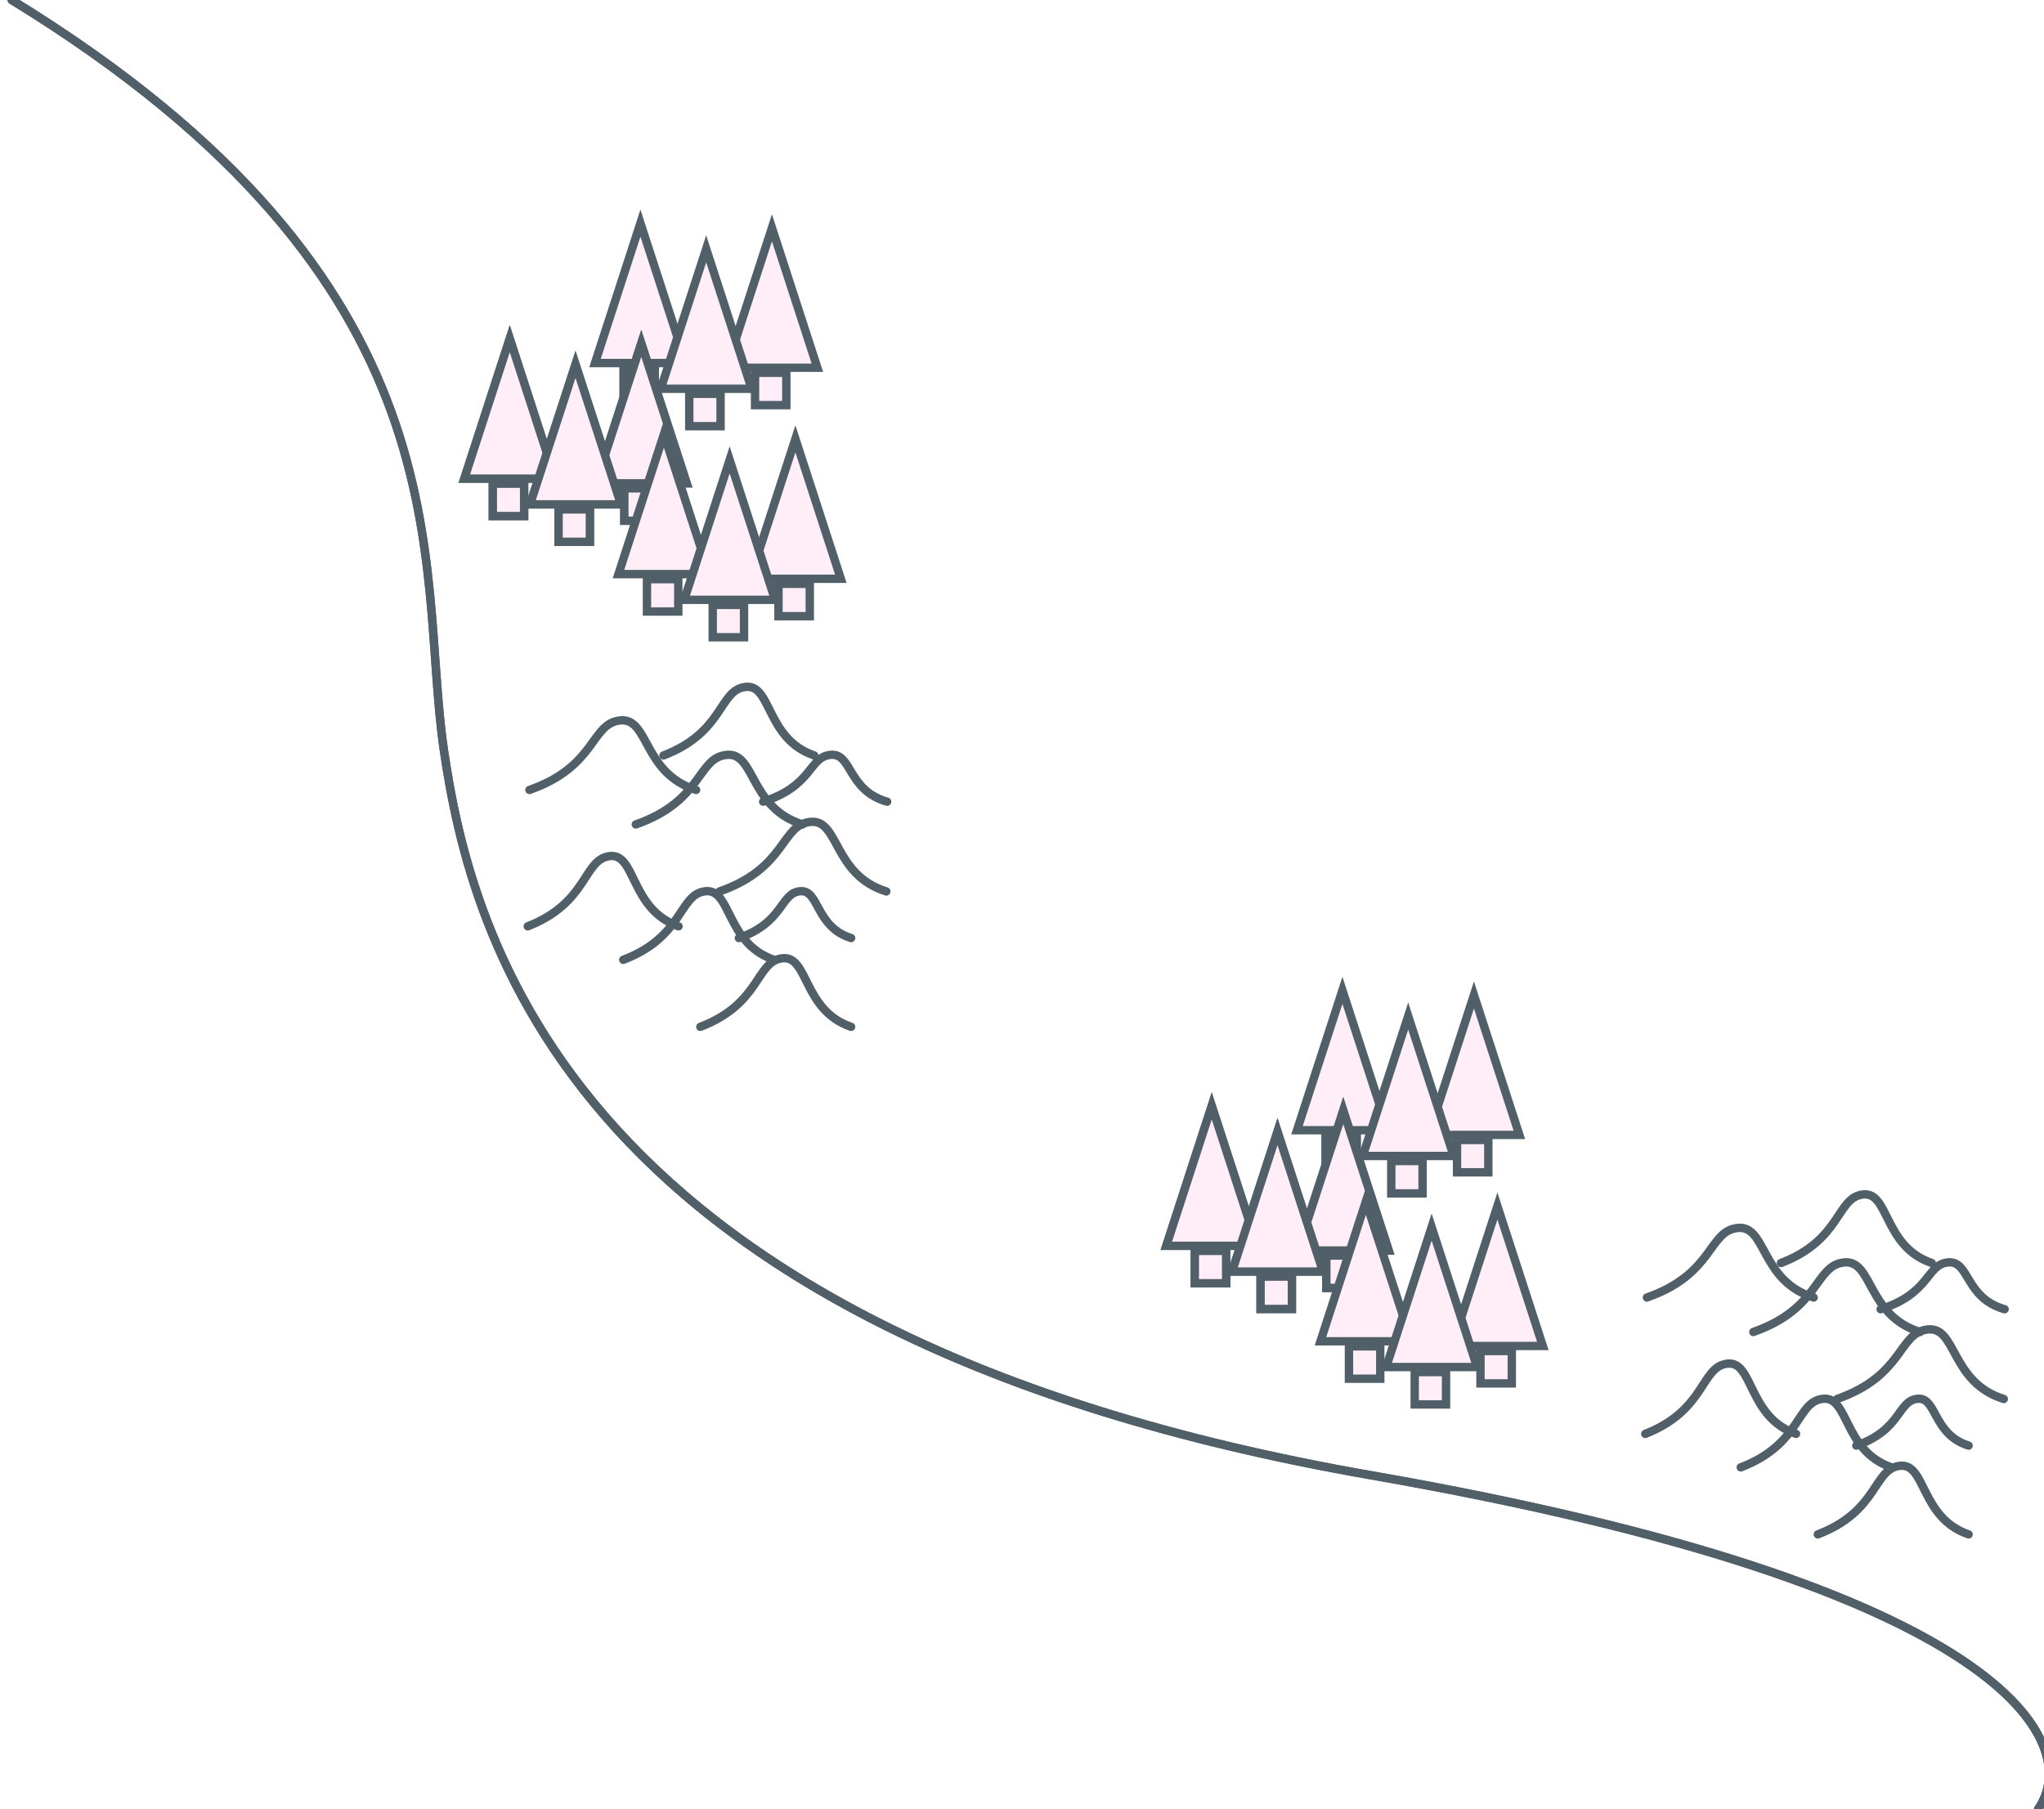 <svg width="1220" height="1080" viewBox="0 0 1220 1080" fill="none" xmlns="http://www.w3.org/2000/svg">
<g filter="url(#filter0_f_112_2)">
<path d="M7 0C283.437 169.582 248.665 336.688 264.892 447.473C281.119 558.258 339.652 797.158 818.346 880.711C1201.3 947.553 1243.34 1041.42 1216.48 1080" stroke="#515f69" stroke-width="5" stroke-linecap="round"/>
<path d="M355.138 216.73L382.25 133.196L409.362 216.73H355.138Z" fill="#ffeef8" stroke="#515f69" stroke-width="5"/>
<rect x="-5" y="5" width="18.683" height="19.324" transform="matrix(-1 0 0 1 385.837 214.748)" fill="#ffeef8" stroke="#515f69" stroke-width="5"/>
<path d="M433.638 219.523L460.75 135.989L487.862 219.523H433.638Z" fill="#ffeef8" stroke="#515f69" stroke-width="5"/>
<rect x="-5" y="5" width="18.683" height="19.324" transform="matrix(-1 0 0 1 464.337 217.541)" fill="#ffeef8" stroke="#515f69" stroke-width="5"/>
<path d="M394.388 232.09L421.5 148.557L448.612 232.09H394.388Z" fill="#ffeef8" stroke="#515f69" stroke-width="5"/>
<rect x="-5" y="5" width="18.683" height="19.324" transform="matrix(-1 0 0 1 425.087 230.108)" fill="#ffeef8" stroke="#515f69" stroke-width="5"/>
<path d="M277.138 285.73L304.25 202.196L331.362 285.73H277.138Z" fill="#ffeef8" stroke="#515f69" stroke-width="5"/>
<rect x="-5" y="5" width="18.683" height="19.324" transform="matrix(-1 0 0 1 307.837 283.748)" fill="#ffeef8" stroke="#515f69" stroke-width="5"/>
<path d="M355.638 288.523L382.75 204.989L409.862 288.523H355.638Z" fill="#ffeef8" stroke="#515f69" stroke-width="5"/>
<rect x="-5" y="5" width="18.683" height="19.324" transform="matrix(-1 0 0 1 386.337 286.541)" fill="#ffeef8" stroke="#515f69" stroke-width="5"/>
<path d="M316.388 301.09L343.5 217.557L370.612 301.09H316.388Z" fill="#ffeef8" stroke="#515f69" stroke-width="5"/>
<rect x="-5" y="5" width="18.683" height="19.324" transform="matrix(-1 0 0 1 347.087 299.108)" fill="#ffeef8" stroke="#515f69" stroke-width="5"/>
<path d="M277.138 285.73L304.25 202.196L331.362 285.73H277.138Z" fill="#ffeef8" stroke="#515f69" stroke-width="5"/>
<rect x="-5" y="5" width="18.683" height="19.324" transform="matrix(-1 0 0 1 307.837 283.748)" fill="#ffeef8" stroke="#515f69" stroke-width="5"/>
<path d="M355.638 288.523L382.75 204.989L409.862 288.523H355.638Z" fill="#ffeef8" stroke="#515f69" stroke-width="5"/>
<rect x="-5" y="5" width="18.683" height="19.324" transform="matrix(-1 0 0 1 386.337 286.541)" fill="#ffeef8" stroke="#515f69" stroke-width="5"/>
<path d="M316.388 301.09L343.5 217.557L370.612 301.09H316.388Z" fill="#ffeef8" stroke="#515f69" stroke-width="5"/>
<rect x="-5" y="5" width="18.683" height="19.324" transform="matrix(-1 0 0 1 347.087 299.108)" fill="#ffeef8" stroke="#515f69" stroke-width="5"/>
<path d="M369.138 342.73L396.25 259.196L423.362 342.73H369.138Z" fill="#ffeef8" stroke="#515f69" stroke-width="5"/>
<rect x="-5" y="5" width="18.683" height="19.324" transform="matrix(-1 0 0 1 399.837 340.748)" fill="#ffeef8" stroke="#515f69" stroke-width="5"/>
<path d="M447.638 345.523L474.75 261.989L501.862 345.523H447.638Z" fill="#ffeef8" stroke="#515f69" stroke-width="5"/>
<rect x="-5" y="5" width="18.683" height="19.324" transform="matrix(-1 0 0 1 478.337 343.541)" fill="#ffeef8" stroke="#515f69" stroke-width="5"/>
<path d="M408.388 358.09L435.5 274.557L462.612 358.09H408.388Z" fill="#ffeef8" stroke="#515f69" stroke-width="5"/>
<rect x="-5" y="5" width="18.683" height="19.324" transform="matrix(-1 0 0 1 439.087 356.108)" fill="#ffeef8" stroke="#515f69" stroke-width="5"/>
<path d="M316 471.586C356 457.586 352.5 432.086 370 430.086C387.5 428.086 383.5 461.586 415.5 471.586" stroke="#515f69" stroke-width="5" stroke-linecap="round"/>
<path d="M379.5 492.172C419.5 478.172 416 452.672 433.5 450.672C451 448.672 447 482.172 479 492.172" stroke="#515f69" stroke-width="5" stroke-linecap="round"/>
<path d="M429.5 532.172C469.5 518.172 466 492.672 483.5 490.672C501 488.672 497 522.172 529 532.172" stroke="#515f69" stroke-width="5" stroke-linecap="round"/>
<path d="M455.5 478.586C485.249 469.16 482.646 451.99 495.661 450.644C508.676 449.297 505.701 471.853 529.5 478.586" stroke="#515f69" stroke-width="5" stroke-linecap="round"/>
<path d="M315 553C351.181 538.861 348.015 513.107 363.844 511.087C379.673 509.067 376.055 542.9 405 553" stroke="#515f69" stroke-width="5" stroke-linecap="round"/>
<path d="M372 573C408.181 559.197 405.015 534.056 420.844 532.085C436.673 530.113 433.055 563.141 462 573" stroke="#515f69" stroke-width="5" stroke-linecap="round"/>
<path d="M396 451C432.181 437.197 429.015 412.056 444.844 410.085C460.673 408.113 457.055 441.141 486 451" stroke="#515f69" stroke-width="5" stroke-linecap="round"/>
<path d="M418 613C454.181 599.197 451.015 574.056 466.844 572.085C482.673 570.113 479.055 603.141 508 613" stroke="#515f69" stroke-width="5" stroke-linecap="round"/>
<path d="M441 560C467.935 550.574 465.578 533.404 477.362 532.058C489.146 530.711 486.452 553.267 508 560" stroke="#515f69" stroke-width="5" stroke-linecap="round"/>
<path d="M774.138 674.73L801.25 591.196L828.362 674.73H774.138Z" fill="#ffeef8" stroke="#515f69" stroke-width="5"/>
<rect x="-5" y="5" width="18.683" height="19.324" transform="matrix(-1 0 0 1 804.837 672.748)" fill="#ffeef8" stroke="#515f69" stroke-width="5"/>
<path d="M852.638 677.523L879.75 593.989L906.862 677.523H852.638Z" fill="#ffeef8" stroke="#515f69" stroke-width="5"/>
<rect x="-5" y="5" width="18.683" height="19.324" transform="matrix(-1 0 0 1 883.337 675.541)" fill="#ffeef8" stroke="#515f69" stroke-width="5"/>
<path d="M813.388 690.09L840.5 606.557L867.612 690.09H813.388Z" fill="#ffeef8" stroke="#515f69" stroke-width="5"/>
<rect x="-5" y="5" width="18.683" height="19.324" transform="matrix(-1 0 0 1 844.087 688.108)" fill="#ffeef8" stroke="#515f69" stroke-width="5"/>
<path d="M696.138 743.73L723.25 660.196L750.362 743.73H696.138Z" fill="#ffeef8" stroke="#515f69" stroke-width="5"/>
<rect x="-5" y="5" width="18.683" height="19.324" transform="matrix(-1 0 0 1 726.837 741.748)" fill="#ffeef8" stroke="#515f69" stroke-width="5"/>
<path d="M774.638 746.523L801.75 662.989L828.862 746.523H774.638Z" fill="#ffeef8" stroke="#515f69" stroke-width="5"/>
<rect x="-5" y="5" width="18.683" height="19.324" transform="matrix(-1 0 0 1 805.337 744.541)" fill="#ffeef8" stroke="#515f69" stroke-width="5"/>
<path d="M735.388 759.09L762.5 675.557L789.612 759.09H735.388Z" fill="#ffeef8" stroke="#515f69" stroke-width="5"/>
<rect x="-5" y="5" width="18.683" height="19.324" transform="matrix(-1 0 0 1 766.087 757.108)" fill="#ffeef8" stroke="#515f69" stroke-width="5"/>
<path d="M696.138 743.73L723.25 660.196L750.362 743.73H696.138Z" fill="#ffeef8" stroke="#515f69" stroke-width="5"/>
<rect x="-5" y="5" width="18.683" height="19.324" transform="matrix(-1 0 0 1 726.837 741.748)" fill="#ffeef8" stroke="#515f69" stroke-width="5"/>
<path d="M774.638 746.523L801.75 662.989L828.862 746.523H774.638Z" fill="#ffeef8" stroke="#515f69" stroke-width="5"/>
<rect x="-5" y="5" width="18.683" height="19.324" transform="matrix(-1 0 0 1 805.337 744.541)" fill="#ffeef8" stroke="#515f69" stroke-width="5"/>
<path d="M735.388 759.09L762.5 675.557L789.612 759.09H735.388Z" fill="#ffeef8" stroke="#515f69" stroke-width="5"/>
<rect x="-5" y="5" width="18.683" height="19.324" transform="matrix(-1 0 0 1 766.087 757.108)" fill="#ffeef8" stroke="#515f69" stroke-width="5"/>
<path d="M788.138 800.73L815.25 717.196L842.362 800.73H788.138Z" fill="#ffeef8" stroke="#515f69" stroke-width="5"/>
<rect x="-5" y="5" width="18.683" height="19.324" transform="matrix(-1 0 0 1 818.837 798.748)" fill="#ffeef8" stroke="#515f69" stroke-width="5"/>
<path d="M866.638 803.523L893.75 719.989L920.862 803.523H866.638Z" fill="#ffeef8" stroke="#515f69" stroke-width="5"/>
<rect x="-5" y="5" width="18.683" height="19.324" transform="matrix(-1 0 0 1 897.337 801.541)" fill="#ffeef8" stroke="#515f69" stroke-width="5"/>
<path d="M827.388 816.09L854.5 732.557L881.612 816.09H827.388Z" fill="#ffeef8" stroke="#515f69" stroke-width="5"/>
<rect x="-5" y="5" width="18.683" height="19.324" transform="matrix(-1 0 0 1 858.087 814.108)" fill="#ffeef8" stroke="#515f69" stroke-width="5"/>
<path d="M983 774.586C1023 760.586 1019.5 735.086 1037 733.086C1054.5 731.086 1050.5 764.586 1082.5 774.586" stroke="#515f69" stroke-width="5" stroke-linecap="round"/>
<path d="M1046.5 795.172C1086.5 781.172 1083 755.672 1100.5 753.672C1118 751.672 1114 785.172 1146 795.172" stroke="#515f69" stroke-width="5" stroke-linecap="round"/>
<path d="M1096.5 835.172C1136.5 821.172 1133 795.672 1150.5 793.672C1168 791.672 1164 825.172 1196 835.172" stroke="#515f69" stroke-width="5" stroke-linecap="round"/>
<path d="M1122.5 781.586C1152.25 772.16 1149.65 754.99 1162.66 753.644C1175.68 752.297 1172.7 774.853 1196.5 781.586" stroke="#515f69" stroke-width="5" stroke-linecap="round"/>
<path d="M982 856C1018.18 841.861 1015.02 816.107 1030.84 814.087C1046.67 812.067 1043.06 845.9 1072 856" stroke="#515f69" stroke-width="5" stroke-linecap="round"/>
<path d="M1039 876C1075.18 862.197 1072.02 837.056 1087.84 835.085C1103.67 833.113 1100.06 866.141 1129 876" stroke="#515f69" stroke-width="5" stroke-linecap="round"/>
<path d="M1063 754C1099.18 740.197 1096.02 715.056 1111.84 713.085C1127.67 711.113 1124.06 744.141 1153 754" stroke="#515f69" stroke-width="5" stroke-linecap="round"/>
<path d="M1085 916C1121.18 902.197 1118.02 877.056 1133.84 875.085C1149.67 873.113 1146.06 906.141 1175 916" stroke="#515f69" stroke-width="5" stroke-linecap="round"/>
<path d="M1108 863C1134.93 853.574 1132.58 836.404 1144.36 835.058C1156.15 833.711 1153.45 856.267 1175 863" stroke="#515f69" stroke-width="5" stroke-linecap="round"/>
<path d="M7 0C283.437 169.582 248.665 336.688 264.892 447.473C281.119 558.258 339.652 797.158 818.346 880.711C1201.3 947.553 1243.34 1041.42 1216.48 1080" stroke="#515f69" stroke-width="5" stroke-linecap="round"/>
</g>
<defs>
<filter id="filter0_f_112_2" x="-0.001" y="-7.001" width="1230" height="1094" filterUnits="userSpaceOnUse" color-interpolation-filters="sRGB">
<feFlood flood-opacity="0" result="BackgroundImageFix"/>
<feBlend mode="normal" in="SourceGraphic" in2="BackgroundImageFix" result="shape"/>
<feGaussianBlur stdDeviation="5" result="effect1_foregroundBlur_112_2"/>
</filter>
</defs>
</svg>
